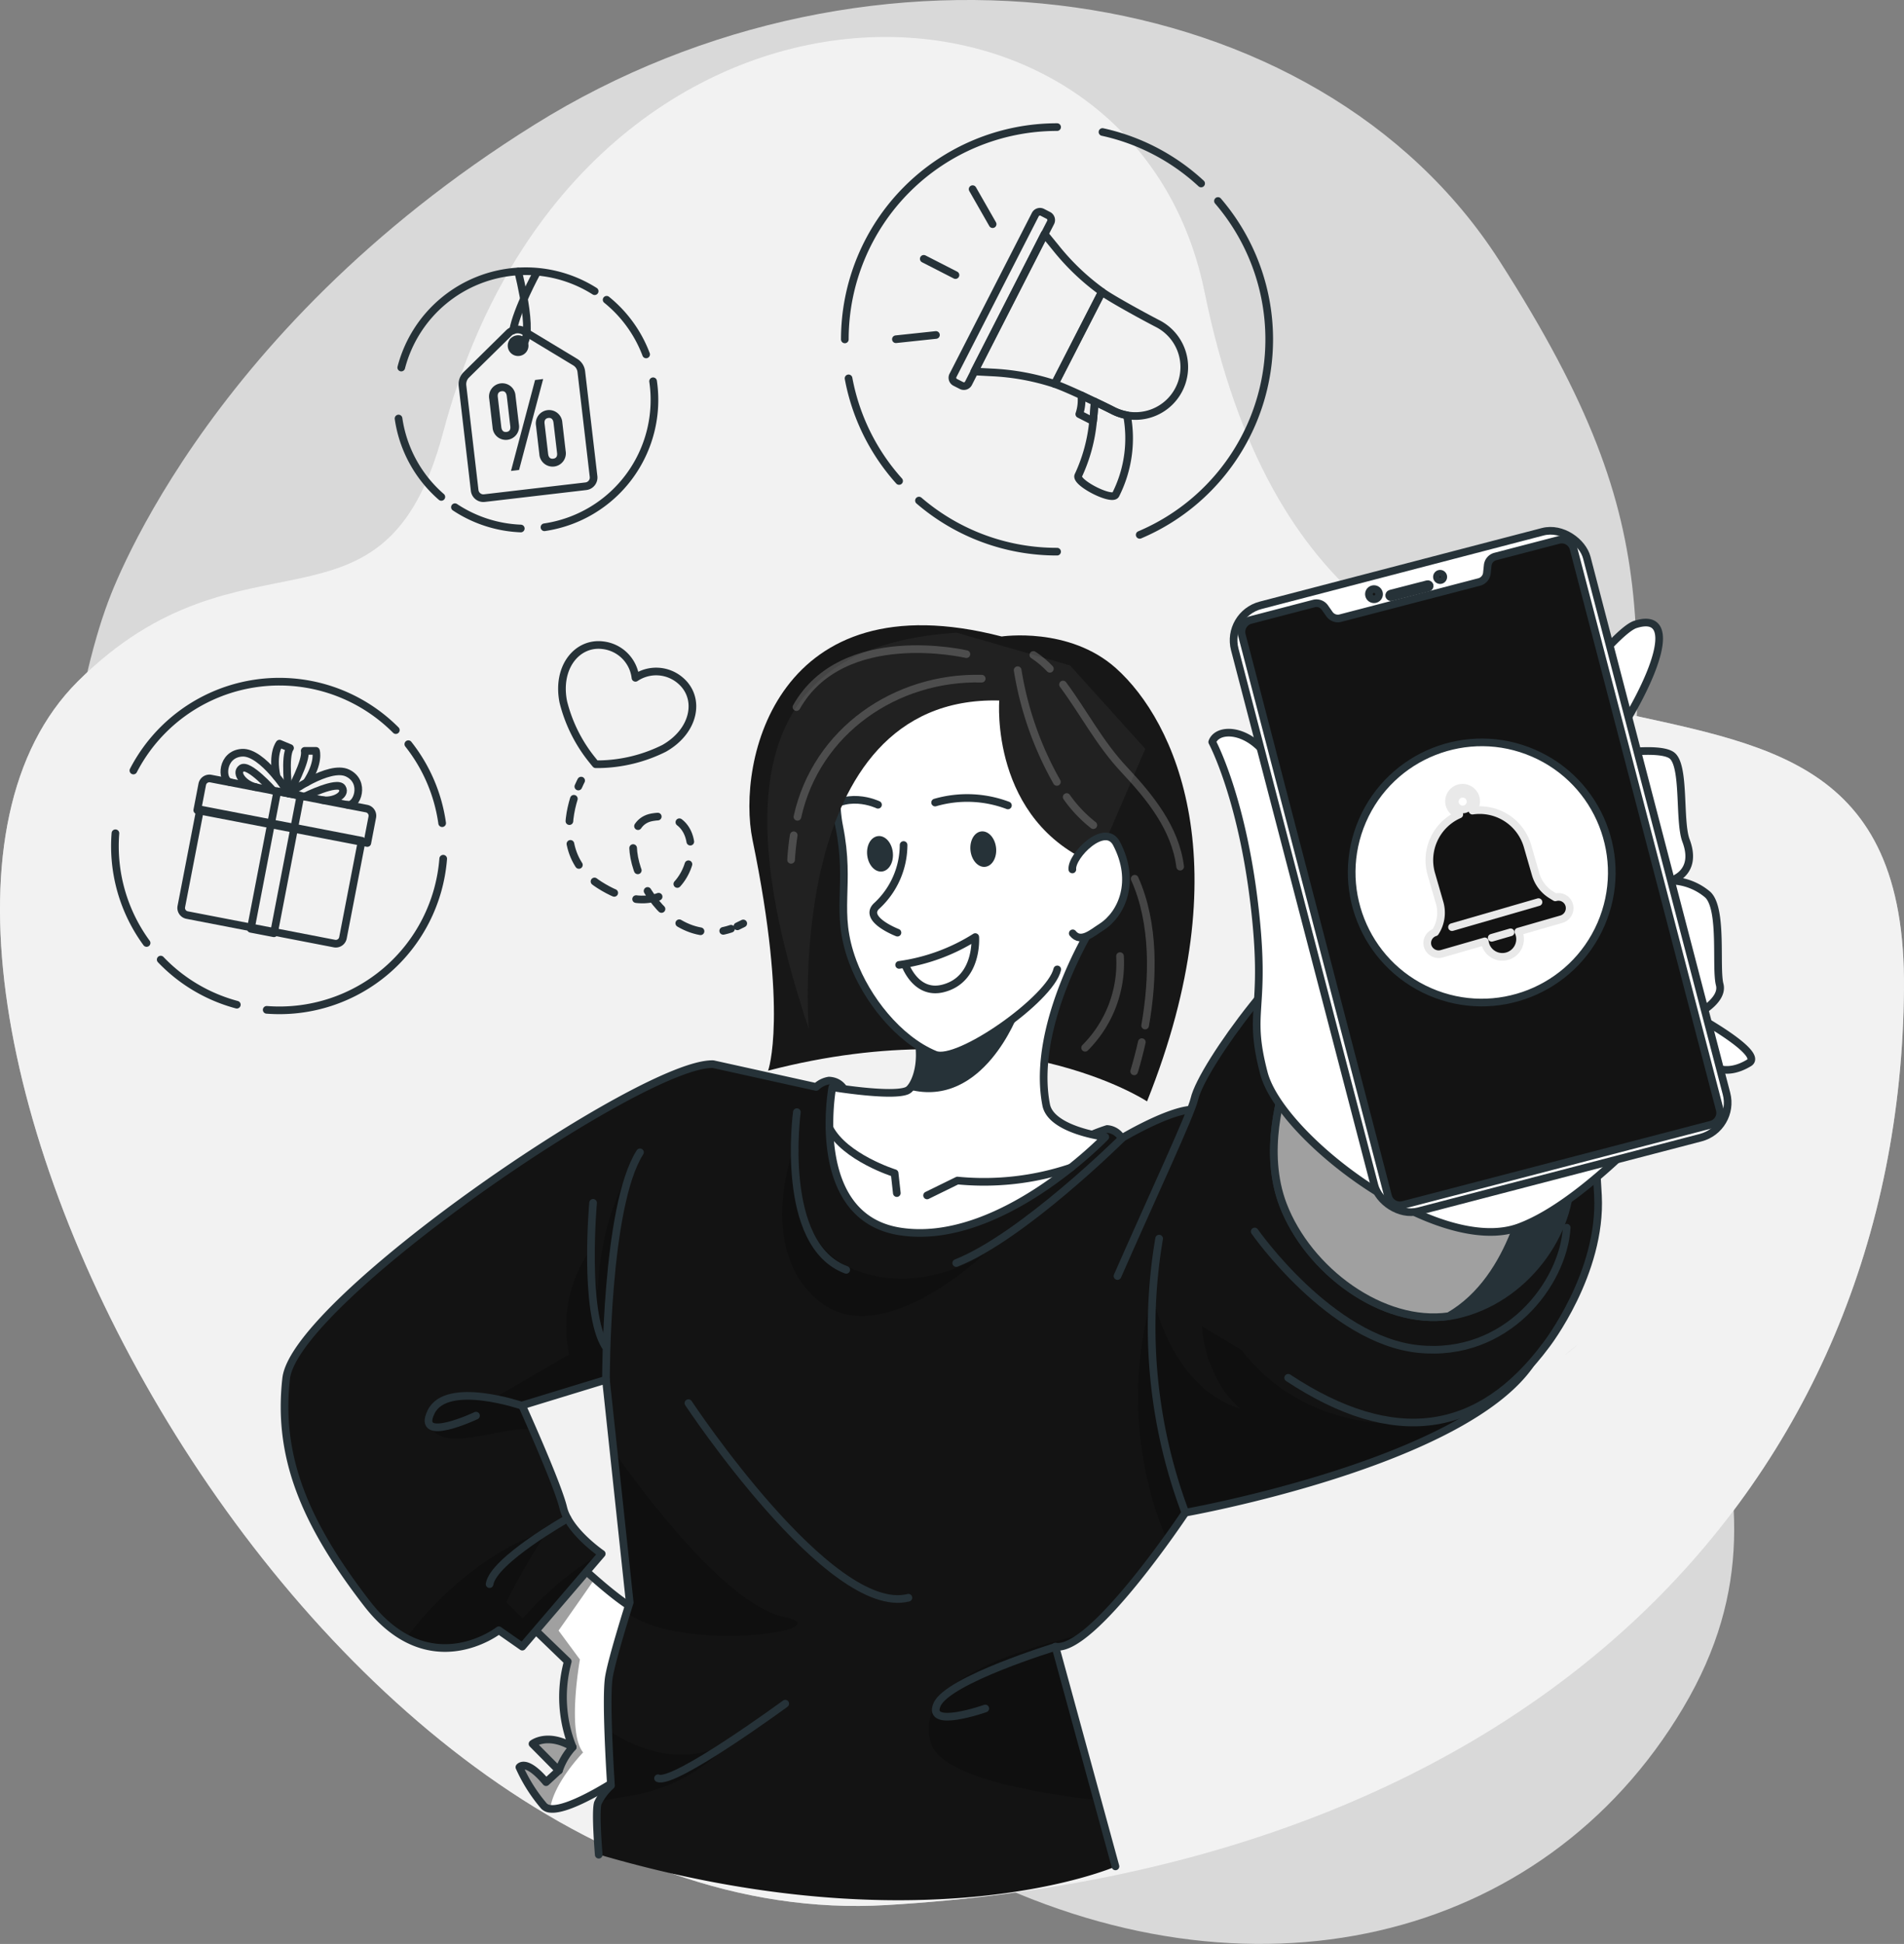 <svg xmlns="http://www.w3.org/2000/svg" xmlns:xlink="http://www.w3.org/1999/xlink" width="248.711" height="253.876" viewBox="0 0 248.711 253.876"><rect x="0" y="0" width="248.711" height="253.876" fill="#808080" stroke="none"/><defs><style>.a,.b,.i{fill:#fff;}.a,.e,.f,.g,.h,.n,.s,.u{stroke:#263238;}.a,.e,.f,.g,.h,.n,.r,.s,.u,.v{stroke-linecap:round;stroke-linejoin:round;}.b{opacity:0.7;}.c{fill:#d5d5d5;}.d,.s{fill:#263238;}.e,.f,.h,.r{fill:none;}.f{stroke-width:0.998px;}.g{fill:#757575;}.h{stroke-dasharray:2.984 2.984;}.j{clip-path:url(#a);}.k,.l,.n,.u,.v{fill:#131313;}.k{opacity:0.4;}.m,.q{opacity:0.2;}.o{fill:#171717;}.p{fill:#212121;}.r{stroke:#fff;}.t{clip-path:url(#b);}.u{stroke-width:1.002px;}.v{stroke:#e9e9e9;}</style><clipPath id="a"><path class="a" d="M174.3,411.911s-6.814,4.636-9.559,4.327a1.278,1.278,0,0,1-.808-.344,21.031,21.031,0,0,1-3.227-5.089s.854-1.181,3.484,1.954l1.668-1.53-3.439-3.473s1.943-1.542,5.244.424A17.566,17.566,0,0,1,167.023,397L159,389.262l7.118-6.2.573-.481s.447.441,1.146,1.146,1.668,1.553,2.716,2.476c2.51,2.206,5.548,4.585,6.877,4.585C179.827,390.707,174.3,411.911,174.3,411.911Z" transform="translate(-159 -382.58)"/></clipPath><clipPath id="b"><path class="a" d="M367.269,286.318s-1.719,12.792-10.482,17.795c-8.665,1.238-18.385-5.949-21.663-14.574-2.59-6.814-.327-14.545.911-17.852C346.276,265.836,367.269,286.318,367.269,286.318Z" transform="translate(-333.933 -270.636)"/></clipPath></defs><g transform="translate(-43.591 -29.116)"><g transform="translate(43.591 29.116)"><path class="b" d="M63.825,108.189S47.846,149.452,70.3,191s68.7,63.5,105.72,82.269,75.455,9.628,93.719-21.113-6.786-52.685-6.82-96.522,6.562-55.442-17.193-92.476S163.739,17.925,119.7,45.394,63.825,108.189,63.825,108.189Z" transform="translate(-49.876 -29.116)"/><path class="c" d="M53.717,121.738c21.675-21.669,40.031-3.49,47.768-32.587,17.468-65.729,89.92-65.1,99.445-18.334,17.164,84.246,91.925,30.747,91.37,91.083-.573,64.422-47.969,114.62-132.96,119.612C83.192,286.011,17.8,157.642,53.717,121.738Z" transform="translate(-43.591 -32.71)"/><path class="b" d="M53.717,121.738c21.675-21.669,40.031-3.49,47.768-32.587,17.468-65.729,89.92-65.1,99.445-18.334,17.164,84.246,91.925,30.747,91.37,91.083-.573,64.422-47.969,114.62-132.96,119.612C83.192,286.011,17.8,157.642,53.717,121.738Z" transform="translate(-43.591 -32.71)"/></g><g transform="translate(95.651 64.535)"><path class="d" d="M155.084,118.075a1.731,1.731,0,1,1,3.433-.4l.441,3.731a1.734,1.734,0,1,1-3.439.4Zm1.576,3.679c.063.5.3.688.671.648s.573-.281.5-.785l-.453-3.891c-.063-.5-.315-.688-.671-.642s-.573.275-.5.779Zm4.413-6.138,1.055-.126-3.146,11.875-1.055.126Zm.12,5.955a1.734,1.734,0,1,1,3.439-.407l.436,3.731a1.734,1.734,0,1,1-3.439.4Zm1.582,3.674c.057.5.292.693.665.648s.573-.281.5-.785l-.458-3.891c-.057-.5-.309-.682-.665-.642s-.573.281-.5.779Z" transform="translate(-143.238 -101.408)"/><path class="e" d="M165.131,124.671l-13.273,1.553a1.146,1.146,0,0,1-1.272-1l-1.593-13.686a1.719,1.719,0,0,1,.487-1.4l5.536-5.45a1.679,1.679,0,0,1,2.057-.241l6.642,4.012a1.679,1.679,0,0,1,.8,1.244l1.6,13.686A1.146,1.146,0,0,1,165.131,124.671Z" transform="translate(-140.642 -96.589)"/><path class="e" d="M161.893,107.141a.854.854,0,1,1-.94-.745.854.854,0,0,1,.94.745Z" transform="translate(-145.427 -97.523)"/><path class="e" d="M161.69,91s2.59,9.972,0,9.685" transform="translate(-146.067 -90.953)"/><path class="e" d="M160.54,98.85c.5-2.774,3.043-7.45,3.043-7.45" transform="translate(-145.576 -91.124)"/><path class="e" d="M161.2,107.473a.734.734,0,0,1-.659-.533" transform="translate(-145.576 -97.758)"/><path class="e" d="M181.86,97.43a16.8,16.8,0,0,1,5.158,7.135" transform="translate(-154.678 -93.698)"/><path class="e" d="M135.05,103.5a16.809,16.809,0,0,1,25.262-9.972" transform="translate(-134.695 -90.918)"/><path class="e" d="M140.018,134.726a16.723,16.723,0,0,1-5.588-10.236" transform="translate(-134.43 -105.25)"/><path class="e" d="M155.887,147.48a16.769,16.769,0,0,1-8.6-2.78" transform="translate(-139.92 -113.878)"/><path class="e" d="M181.88,116a16.809,16.809,0,0,1-14.19,19.067" transform="translate(-148.629 -101.626)"/></g><g transform="translate(58.602 118.141)"><path class="f" d="M.006,0H21.5V12.912a.95.95,0,0,1-.95.95H.95a.95.95,0,0,1-.95-.95V0Z" transform="matrix(0.982, 0.19, -0.19, 0.982, 11.128, 16.688)"/><path class="e" d="M0,0H22.62V3.439a.951.951,0,0,1-.951.951H.928A.951.951,0,0,1,0,3.456V.017Z" transform="translate(32.968 21.068) rotate(-169.09)"/><rect class="e" width="3.078" height="18.293" transform="translate(21.211 14.315) rotate(10.91)"/><path class="e" d="M109.43,207.788s5.244-3.828,7.668-2.671,1.226,4.384,0,4.149" transform="translate(-86.709 -193.183)"/><path class="e" d="M113.05,209.586s4.264-2.12,4.883-1.146-1.221,1.874-2.636,1.6" transform="translate(-88.254 -194.585)"/><path class="e" d="M109.68,205.527s2.212-4.012,1.926-5.307h1.473s.481,1.524-1.238,4.132" transform="translate(-86.816 -191.185)"/><path class="e" d="M103.153,205.971s-3.439-5.5-6.126-5.324-2.762,3.611-1.542,3.846" transform="translate(-80.432 -191.366)"/><path class="e" d="M102.526,207.023s-3.169-3.559-4.1-2.894.441,2.189,1.857,2.459" transform="translate(-81.879 -192.818)"/><path class="e" d="M108.05,204.792s-.573-4.556.189-5.639l-1.375-.573s-1.009,1.238-.378,4.3" transform="translate(-85.364 -190.485)"/><path class="e" d="M136.66,198.7a21.44,21.44,0,0,1,4.419,10.316" transform="translate(-98.333 -190.536)"/><path class="e" d="M74,196.058a21.463,21.463,0,0,1,34.277-5.278" transform="translate(-71.584 -184.455)"/><path class="e" d="M73.92,233.328A21.4,21.4,0,0,1,69.851,219" transform="translate(-69.784 -199.202)"/><path class="e" d="M90.163,253.681a21.365,21.365,0,0,1-9.943-5.891" transform="translate(-74.239 -211.493)"/><path class="e" d="M127.436,224.8a21.463,21.463,0,0,1-23.056,19.738" transform="translate(-84.553 -201.678)"/></g><g transform="translate(153.947 45.715)"><path class="e" d="M291.39,122.576l-1.8-.917a5.685,5.685,0,0,0,.264-2.459c.573.275,1.181.573,1.719.82C291.544,120.759,291.5,121.63,291.39,122.576Z" transform="translate(-258.963 -84.172)"/><path class="e" d="M293.892,121.811a6.488,6.488,0,0,0,1.811.607,16.333,16.333,0,0,1-1.473,10.367c-.464.905-5.341-1.593-4.883-2.5a21.5,21.5,0,0,0,1.926-7.1c.109-.946.172-1.817.2-2.556C292.494,121.111,293.388,121.553,293.892,121.811Z" transform="translate(-258.847 -84.783)"/><path class="e" d="M297.439,99.774a6.384,6.384,0,0,1-4.012,11.972,6.487,6.487,0,0,1-1.811-.607c-.5-.258-1.4-.7-2.418-1.181-.573-.269-1.146-.544-1.719-.82-1.41-.648-2.774-1.244-3.479-1.473l6.167-12.035C291.45,96.57,295.995,99.034,297.439,99.774Z" transform="translate(-256.577 -74.11)"/><path class="e" d="M276.348,84.307a30.7,30.7,0,0,0,5.977,5.685l-6.167,12.035a30.827,30.827,0,0,0-8.109-1.5l-2.39-.126,9.17-17.955Z" transform="translate(-248.748 -68.484)"/><path class="e" d="M260.752,98.732l10.751-21a.682.682,0,0,1,.911-.292l.791.407a.682.682,0,0,1,.3.911l-.785,1.53-9.17,17.955-.779,1.53a.676.676,0,0,1-.911.292l-.8-.407a.671.671,0,0,1-.31-.923Z" transform="translate(-246.619 -66.312)"/><line class="g" x1="4.144" y1="2.12" transform="translate(10.31 17.205)"/><line class="g" x1="2.613" y1="4.573" transform="translate(16.694 8.104)"/><line class="g" x1="5.232" y2="0.556" transform="translate(6.671 27.148)"/><path class="e" d="M307.763,65.922A27.618,27.618,0,0,0,294.88,59.2" transform="translate(-261.222 -58.558)"/><path class="e" d="M303.36,118.522a27.727,27.727,0,0,0,10.224-43.6" transform="translate(-264.842 -65.269)"/><path class="e" d="M253.05,143.19a27.606,27.606,0,0,0,18.041,6.671" transform="translate(-243.365 -94.413)"/><path class="e" d="M237,115.34a27.612,27.612,0,0,0,6.6,13.4" transform="translate(-236.513 -82.524)"/><path class="e" d="M263.877,58.08A27.727,27.727,0,0,0,236.15,85.807" transform="translate(-236.15 -58.08)"/></g><g transform="translate(116.998 113.346)"><path class="e" d="M187.251,180.823a4.845,4.845,0,0,0-5.972-.441,4.834,4.834,0,0,0-4.218-4.252c-3.358-.447-6.109,2.825-5.209,7.387a19.551,19.551,0,0,0,3.874,7.708c.132.172.258.321.361.441h.573a19.688,19.688,0,0,0,8.367-2.075C189.056,187.3,189.772,183.081,187.251,180.823Z" transform="translate(-171.679 -176.089)"/><path class="e" d="M175.777,207s-.155.281-.367.774" transform="translate(-173.272 -189.285)"/><path class="h" d="M173.917,211.14c-.917,3-1.547,8.132,3.335,11.244,12.07,7.7,16.133-10.459,6.877-8.826-6.356,1.146.367,17.944,10.316,14.557" transform="translate(-172.363 -191.052)"/><path class="e" d="M211.66,239.928c.252-.115.51-.241.768-.378" transform="translate(-188.747 -203.18)"/></g><g transform="translate(80.757 97.373)"><path class="i" d="M174.3,411.911s-6.814,4.636-9.559,4.327a1.278,1.278,0,0,1-.808-.344,21.031,21.031,0,0,1-3.227-5.089s.854-1.181,3.484,1.954l1.668-1.53-3.439-3.473s1.943-1.542,5.244.424A17.566,17.566,0,0,1,167.023,397L159,389.262l7.118-6.2.573-.481s.447.441,1.146,1.146,1.668,1.553,2.716,2.476c2.51,2.206,5.548,4.585,6.877,4.585C179.827,390.707,174.3,411.911,174.3,411.911Z" transform="translate(-130.025 -248.267)"/><g class="j" transform="translate(28.975 134.313)"><path class="k" d="M169.029,409.232s-3.886,4.012-4.293,7.364a1.278,1.278,0,0,1-.808-.344,21.032,21.032,0,0,1-3.227-5.089s.854-1.181,3.484,1.954l1.668-1.53-3.439-3.473s1.943-1.542,5.244.424a17.566,17.566,0,0,1-.636-11.176L159,389.621l7.118-6.2,1.719.648c.7.665,1.668,1.553,2.717,2.476-1.507,2.206-4.734,6.774-4.734,6.774l2.791,3.782S166.892,406.636,169.029,409.232Z" transform="translate(-159 -382.939)"/></g><path class="e" d="M174.3,411.911s-6.814,4.636-9.559,4.327a1.278,1.278,0,0,1-.808-.344,21.031,21.031,0,0,1-3.227-5.089s.854-1.181,3.484,1.954l1.668-1.53-3.439-3.473s1.943-1.542,5.244.424A17.566,17.566,0,0,1,167.023,397L159,389.262l7.118-6.2.573-.481s.447.441,1.146,1.146,1.668,1.553,2.716,2.476c2.51,2.206,5.548,4.585,6.877,4.585C179.827,390.707,174.3,411.911,174.3,411.911Z" transform="translate(-130.025 -248.267)"/><path class="e" d="M171,430.3a8.482,8.482,0,0,1,1.794-3.043" transform="translate(-135.147 -267.34)"/><path class="l" d="M271.41,310.6a19.422,19.422,0,0,1-3.857,4.161h0c-12.528,10.373-41.412,15.474-41.412,15.474s-.969,1.45-2.459,3.513c-2.671,3.708-7.043,9.4-10.608,12.259h0c-1.507,1.209-2.866,1.908-3.9,1.719l5.422,20.018,2.424,8.688s-24.907,10.889-67.506-1.559c0,0-.487-5.559-.126-6.745a.582.582,0,0,1,.057-.178,7.875,7.875,0,0,1,1.673-2.1s-.241-3.576-.361-7.215a48.715,48.715,0,0,1,.086-6.963c.3-1.834,1.645-6.27,2.321-8.448l.4-1.267-2.12-19.852-.607-5.731-.034-.3v-.143l-.332-3.066L139.5,316.217s.573,1.284,1.364,3.083a90.628,90.628,0,0,1,4.012,10.316,3.541,3.541,0,0,0,.138.481c1.014,2.894,4.877,5.525,4.877,5.525l-10.379,12.127-3.066-2.143a9.751,9.751,0,0,1-1.238.779,11.33,11.33,0,0,1-10.889.246,16.2,16.2,0,0,1-5.124-4.539c-8.138-10.568-11.68-19.216-10.528-29.343S155.4,271.371,164.44,271.7l13.451,2.969a3.147,3.147,0,0,1,1.685-.831c2.447.126,2.51,2.969,2.51,2.969l30.145,4.894a22.583,22.583,0,0,1,3.668-1.542,2.367,2.367,0,0,1,1.908,1.209s7.806-4.677,10.316-3.588C236.388,281.343,277.513,301.327,271.41,310.6Z" transform="translate(-108.449 -200.93)"/><path class="m" d="M197.2,424.9a22.534,22.534,0,0,1-13.05,7.078c-1.587.252-2.98.5-4.2.757a7.875,7.875,0,0,1,1.673-2.1s-.241-3.576-.361-7.215C184.8,425.753,190.965,428.446,197.2,424.9Z" transform="translate(-138.968 -265.701)"/><path class="m" d="M185.155,380.829l.4-1.267-2.12-19.852c3.169,4.545,14.471,20.024,22.259,21.7C213.833,383.15,192.061,386.239,185.155,380.829Z" transform="translate(-140.454 -238.503)"/><path class="m" d="M277.252,423.148c-8.511-.969-20.54-3.112-21.743-7.565-1.874-6.957,7.244-11.13,20.236-14.173-1.507,1.209-2.866,1.908-3.9,1.719Z" transform="translate(-171.119 -256.305)"/><path class="m" d="M350.585,334.884c-12.528,10.373-41.412,15.474-41.412,15.474s-.969,1.45-2.459,3.513a48.175,48.175,0,0,1-1.84-32.008s2.224,12.035,11.462,14.9c0,0-7.072-5.267-4.585-17.944,0,0,2.413,14.9,18.11,19.038C337.478,339.9,344.934,337.681,350.585,334.884Z" transform="translate(-191.487 -221.047)"/><path class="m" d="M164.7,326.162l-.344-3.209L153.394,326.3s.573,1.284,1.364,3.083c-4.189-.43-12.138,3.439-13.525-.779-1.673-5.112,8.6-3.353,8.6-3.353l9.708-5.645a17.322,17.322,0,0,1,2.837-13.754l.888,5.479c.424-10.413,4.5-16.11,4.5-16.11C164.392,303.455,164.483,323.749,164.7,326.162Z" transform="translate(-122.361 -210.973)"/><path class="m" d="M161.7,380.935l-10.379,12.127-3.066-2.143a9.744,9.744,0,0,1-1.238.779,11.33,11.33,0,0,1-10.889.246c3.364-4.654,10.316-11.5,18.574-14.144a82.8,82.8,0,0,0-5.467,9.422l2.132,2.1S156.687,383.256,161.7,380.935Z" transform="translate(-120.261 -246.226)"/><path class="m" d="M223.506,290.07c0,1.072-.676,13.181,8.15,16.408s16.654-2.229,16.654-2.229-13.531,13.055-21.778,6.075S223.506,290.07,223.506,290.07Z" transform="translate(-156.866 -208.774)"/><path class="e" d="M149.486,374.862s-.476-5.559-.12-6.74a7.185,7.185,0,0,1,1.719-2.292s-.751-11.267-.269-14.173c.413-2.493,2.717-9.743,2.717-9.743l-3.106-29.079-10.958,3.353s4.665,10.316,5.387,13.376,5.02,6,5.02,6L139.5,347.686l-3.066-2.138s-9.055,7.084-17.233-3.507-11.691-19.216-10.545-29.371,46.736-41.372,55.78-41.051l13.451,2.974a3.128,3.128,0,0,1,1.679-.831c2.447.126,2.51,2.969,2.51,2.969l30.145,4.894a22.67,22.67,0,0,1,3.674-1.542,2.367,2.367,0,0,1,1.9,1.209s7.806-4.671,10.316-3.588c8.253,3.565,49.373,23.549,43.275,32.822-8.66,13.181-45.275,19.663-45.275,19.663s-12.178,18.339-16.975,17.491l7.846,28.707" transform="translate(-108.441 -200.896)"/><path class="n" d="M320.594,298.543c13.835,9.135,24.987,7.45,33.716-4.31,0,0,7.267-9.37,6.751-19.485S358.132,231.68,326.64,240.1c-5.187,1.387-17.285,17.588-18.3,22.041-.47,2.035-5.324,12.39-10.041,23.113" transform="translate(-189.492 -186.862)"/><path class="o" d="M247.345,173.067s8.814-1.335,14.935,4.144c7.743,6.929,16.437,25.612,4.058,56.571,0,0-18.288-12.138-49.5-4.012,0,0,2.688-7.261-2.029-30.122C212.678,189.3,218.042,165.473,247.345,173.067Z" transform="translate(-153.672 -158.199)"/><path class="a" d="M241.78,279.905c13.044,2.115,26.9-12.327,26.9-12.327s-7.089-.871-7.725-4.2c-2.035-10.5,6.149-23.5,6.149-23.5s-31.67.877-26.133,8.023a17.919,17.919,0,0,1,2.5,4.292c1.92,4.717.573,8.276-.43,9.17a1.385,1.385,0,0,1-.235.155c-1.914.871-9.783-.43-9.783-.43S229.876,277.974,241.78,279.905Z" transform="translate(-161.466 -187.348)"/><path class="e" d="M273.692,295.19a35.637,35.637,0,0,1-14.826,1.691l-3.966,1.943" transform="translate(-170.964 -210.96)"/><path class="e" d="M241.447,294.669l-.287-2.6s-6.5-2.034-8.511-5.9" transform="translate(-161.466 -207.109)"/><path class="d" d="M250.79,269.407c9.7,2.533,14.253-9.9,14.253-9.9s-7.76-2.292-13.823.757C253.14,264.977,251.81,268.536,250.79,269.407Z" transform="translate(-169.21 -195.372)"/><path class="a" d="M268.336,207.711c2.355-13.244-.264-29.136-20.425-27.818-14.4.94-14.282,16.729-13.33,21.445,1.6,7.926-.693,11.044,1.777,17.7,1.777,4.785,5.9,10.138,10.751,12.144,2.986,1.232,15.073-7.25,15.967-11.13" transform="translate(-162.135 -161.707)"/><path class="e" d="M246.6,221.68a10.86,10.86,0,0,1-3.439,7.886c-2.04,1.759,2.636,3.559,2.636,3.559" transform="translate(-165.735 -179.579)"/><path class="e" d="M238.16,212.026s-4.447-2.166-7.45,1.41" transform="translate(-160.637 -175.18)"/><path class="e" d="M256.73,211.557a15.033,15.033,0,0,1,9.508.378" transform="translate(-171.745 -175.003)"/><path class="d" d="M264.776,221.068c.138,1.278,1,2.235,1.92,2.132s1.559-1.215,1.421-2.493-1-2.229-1.92-2.132S264.639,219.79,264.776,221.068Z" transform="translate(-175.172 -178.25)"/><path class="e" d="M248.53,246.293a25.016,25.016,0,0,0,9.943-3.633s.418,5.559-4.235,6.711c-3.57.888-4.952-3.186-4.952-3.186" transform="translate(-168.245 -188.535)"/><path class="p" d="M248.78,182.154s-1.272,15.7,12.58,21.4l6.493-15.09-9.823-10.889L243.238,173.3c-22.1,1.381-31.618,15.113-19.348,51.705C223.89,225.022,220.457,181.444,248.78,182.154Z" transform="translate(-155.417 -158.925)"/><path class="a" d="M288,224.034c-.195-1.765,4.27-6.258,5.777-3.376,2.573,4.917.7,9.17-1.96,10.889-1.192.751-2.705,2.161-3.765.831" transform="translate(-185.09 -178.741)"/><path class="d" d="M241.235,222.137c.143,1.278,1,2.235,1.926,2.132s1.559-1.215,1.421-2.493-1-2.235-1.926-2.132S241.092,220.831,241.235,222.137Z" transform="translate(-165.122 -178.706)"/><g class="q" transform="translate(66.17 16.523)"><path class="r" d="M224.244,219.46c-.166,1.06-.281,2.138-.344,3.209" transform="translate(-223.9 -195.154)"/><path class="r" d="M249.42,183.764c-11.2-.292-21.606,6.843-24.07,18.047" transform="translate(-224.519 -179.911)"/><path class="r" d="M247.322,177.7s-16.15-3.8-22.2,6.912" transform="translate(-224.421 -177.048)"/><path class="r" d="M286.72,210.75a17.313,17.313,0,0,0,3.479,3.668" transform="translate(-250.718 -191.435)"/><path class="r" d="M275.54,181.84a43.626,43.626,0,0,0,5.124,14.591" transform="translate(-245.945 -179.094)"/><path class="r" d="M303.1,266.6c-.287,1.284-.625,2.556-1,3.817" transform="translate(-257.284 -215.278)"/><path class="r" d="M302.22,229.36c2.619,5.817,2.441,13.055,1.364,19.176" transform="translate(-257.335 -199.38)"/><path class="r" d="M295.476,247a15.64,15.64,0,0,1-4.556,11.966" transform="translate(-252.511 -206.91)"/><path class="r" d="M285.88,185.11c2.745,3.714,4.785,7.7,7.966,11.09,3.353,3.57,6.705,7.662,7.336,12.694" transform="translate(-250.359 -180.49)"/><path class="r" d="M279.12,178.37a12.036,12.036,0,0,1,2.155,1.805" transform="translate(-247.473 -177.612)"/></g><path class="s" d="M357.761,301.971c-.321.069-.642.126-.974.172-8.665,1.238-18.385-5.949-21.663-14.574-2.59-6.814-.327-14.545.911-17.852.39-1.037.671-1.639.671-1.639,5.227-7.45,35.613,7.135,35.968,15.181S366.638,300.023,357.761,301.971Z" transform="translate(-204.703 -198.508)"/><path class="i" d="M367.269,286.318s-1.719,12.792-10.482,17.795c-8.665,1.238-18.385-5.949-21.663-14.574-2.59-6.814-.327-14.545.911-17.852C346.276,265.836,367.269,286.318,367.269,286.318Z" transform="translate(-204.703 -200.478)"/><g class="t" transform="translate(129.23 70.158)"><path class="k" d="M367.269,286.318s-1.719,12.792-10.482,17.795c-8.665,1.238-18.385-5.949-21.663-14.574-2.59-6.814-.327-14.545.911-17.852C346.276,265.836,367.269,286.318,367.269,286.318Z" transform="translate(-333.933 -270.636)"/></g><path class="e" d="M367.269,286.318s-1.719,12.792-10.482,17.795c-8.665,1.238-18.385-5.949-21.663-14.574-2.59-6.814-.327-14.545.911-17.852C346.276,265.836,367.269,286.318,367.269,286.318Z" transform="translate(-204.703 -200.478)"/><path class="e" d="M329.57,309.379s9.869,14.167,21.394,15.348,18.912-8.528,19.365-15.846" transform="translate(-202.841 -216.804)"/><path class="a" d="M319.89,186.581c.865-2.424,7.089-1.61,9.066,5.955s9.743,25.956,9.743,25.956,30.947-45.51,36.472-47.264,3.353,6.132-4.058,17.073c0,0,6.94-1.221,8.763,0s.934,8.6,1.9,11.153c1.628,4.315-1.989,5.227-1.989,5.227a7.719,7.719,0,0,1,4.831,1.84c1.989,1.863.991,9.559,1.559,11.737s-3.227,4.012-3.227,4.012,9.118,4.969,7.061,6.218c-3.473,2.1-5.45-.052-5.45-.052s-14.012,17.594-24.58,21.514-31.137-11.657-33.349-20.139.43-7.96-1.249-22.076S319.89,186.581,319.89,186.581Z" transform="translate(-198.708 -157.936)"/><rect class="a" width="47.522" height="81.776" rx="4.72" transform="translate(122.935 11.987) rotate(-14.61)"/><path class="n" d="M356.91,163.86a.66.66,0,1,1-1.278.332.653.653,0,0,1,.47-.808A.665.665,0,0,1,356.91,163.86Z" transform="translate(-213.956 -154.683)"/><path class="n" d="M371.925,160.18a.413.413,0,1,1-.5-.3A.413.413,0,0,1,371.925,160.18Z" transform="translate(-220.575 -153.193)"/><rect class="u" width="5.448" height="0.471" rx="0.235" transform="translate(144.246 9.335) rotate(-14.452)"/><path class="n" d="M369.928,153.248l19.1,73.288a1.6,1.6,0,0,1-1.146,1.954l-40.226,10.482a1.6,1.6,0,0,1-1.954-1.146l-19.1-73.288a1.6,1.6,0,0,1,1.146-1.954l8.258-2.155a1.341,1.341,0,0,1,1.438.527l.6.854a1.341,1.341,0,0,0,1.439.527l18.127-4.722a1.347,1.347,0,0,0,1-1.146l.109-1.037a1.335,1.335,0,0,1,1-1.146l8.258-2.155A1.6,1.6,0,0,1,369.928,153.248Z" transform="translate(-201.551 -149.865)"/><g transform="translate(2.204 7.945)"><circle class="a" cx="16.992" cy="16.992" r="16.992" transform="matrix(0.398, -0.917, 0.917, 0.398, 131.837, 46.56)"/><path class="v" d="M365.162,215.588a1.5,1.5,0,0,0,1.822.848l5.588-1.61a2.042,2.042,0,0,0,.069.355,2.315,2.315,0,1,0,4.447-1.289,2.426,2.426,0,0,0-.132-.338l5.582-1.61a1.507,1.507,0,0,0,1.095-1.719,1.456,1.456,0,0,0-1.845-1.146l-.47-.287a4.688,4.688,0,0,1-2.1-2.722l-1.06-3.674a6.516,6.516,0,0,0-7.2-4.642,1.771,1.771,0,1,0-1.719.5,6.516,6.516,0,0,0-3.645,7.806l1.072,3.714a4.671,4.671,0,0,1-.573,3.874h0a1.461,1.461,0,0,0-.934,1.943Zm5.508-19.291a1.026,1.026,0,1,1-.492-.619,1.032,1.032,0,0,1,.492.619Z" transform="translate(-217.99 -168.088)"/><line class="v" x1="2.464" y2="0.716" transform="translate(155.487 45.557)"/><line class="v" x1="11.296" y2="3.267" transform="translate(150.301 41.614)"/></g><path class="e" d="M310.488,347.2a68.793,68.793,0,0,1-3.439-35.825" transform="translate(-192.803 -217.871)"/><path class="e" d="M272.516,404.41s-14.064,4.3-15.474,7.536,6.3.51,6.3.51" transform="translate(-171.805 -257.586)"/><path class="e" d="M283.157,288.57s-12.952,12.837-21.617,16.259" transform="translate(-173.799 -208.134)"/><path class="e" d="M225,282.55s-2.361,17.331,6.447,20.6" transform="translate(-158.075 -205.564)"/><path class="e" d="M181.71,321.454s-.069-22.718,4.442-29.744" transform="translate(-139.719 -209.474)"/><path class="e" d="M178.561,303.22s-1.267,14.11,1.582,18.712" transform="translate(-138.255 -214.388)"/><path class="e" d="M153.481,348.5s-9.852-3.393-11.892.814,5.874.476,5.874.476" transform="translate(-122.449 -233.165)"/><path class="e" d="M165.353,375.16s-9.674,5.45-10.173,8.568" transform="translate(-128.394 -245.099)"/><path class="e" d="M200.5,348.86s18.517,27.985,28.735,25.417" transform="translate(-147.741 -233.871)"/><path class="e" d="M210.19,417.35s-14.517,10.642-16.62,9.743" transform="translate(-144.782 -263.11)"/><path class="m" d="M400,336.992c.98-.8,1.628-1.335,1.84-1.5C401.622,335.679,400.991,336.229,400,336.992Z" transform="translate(-232.907 -228.164)"/></g></g></svg>
